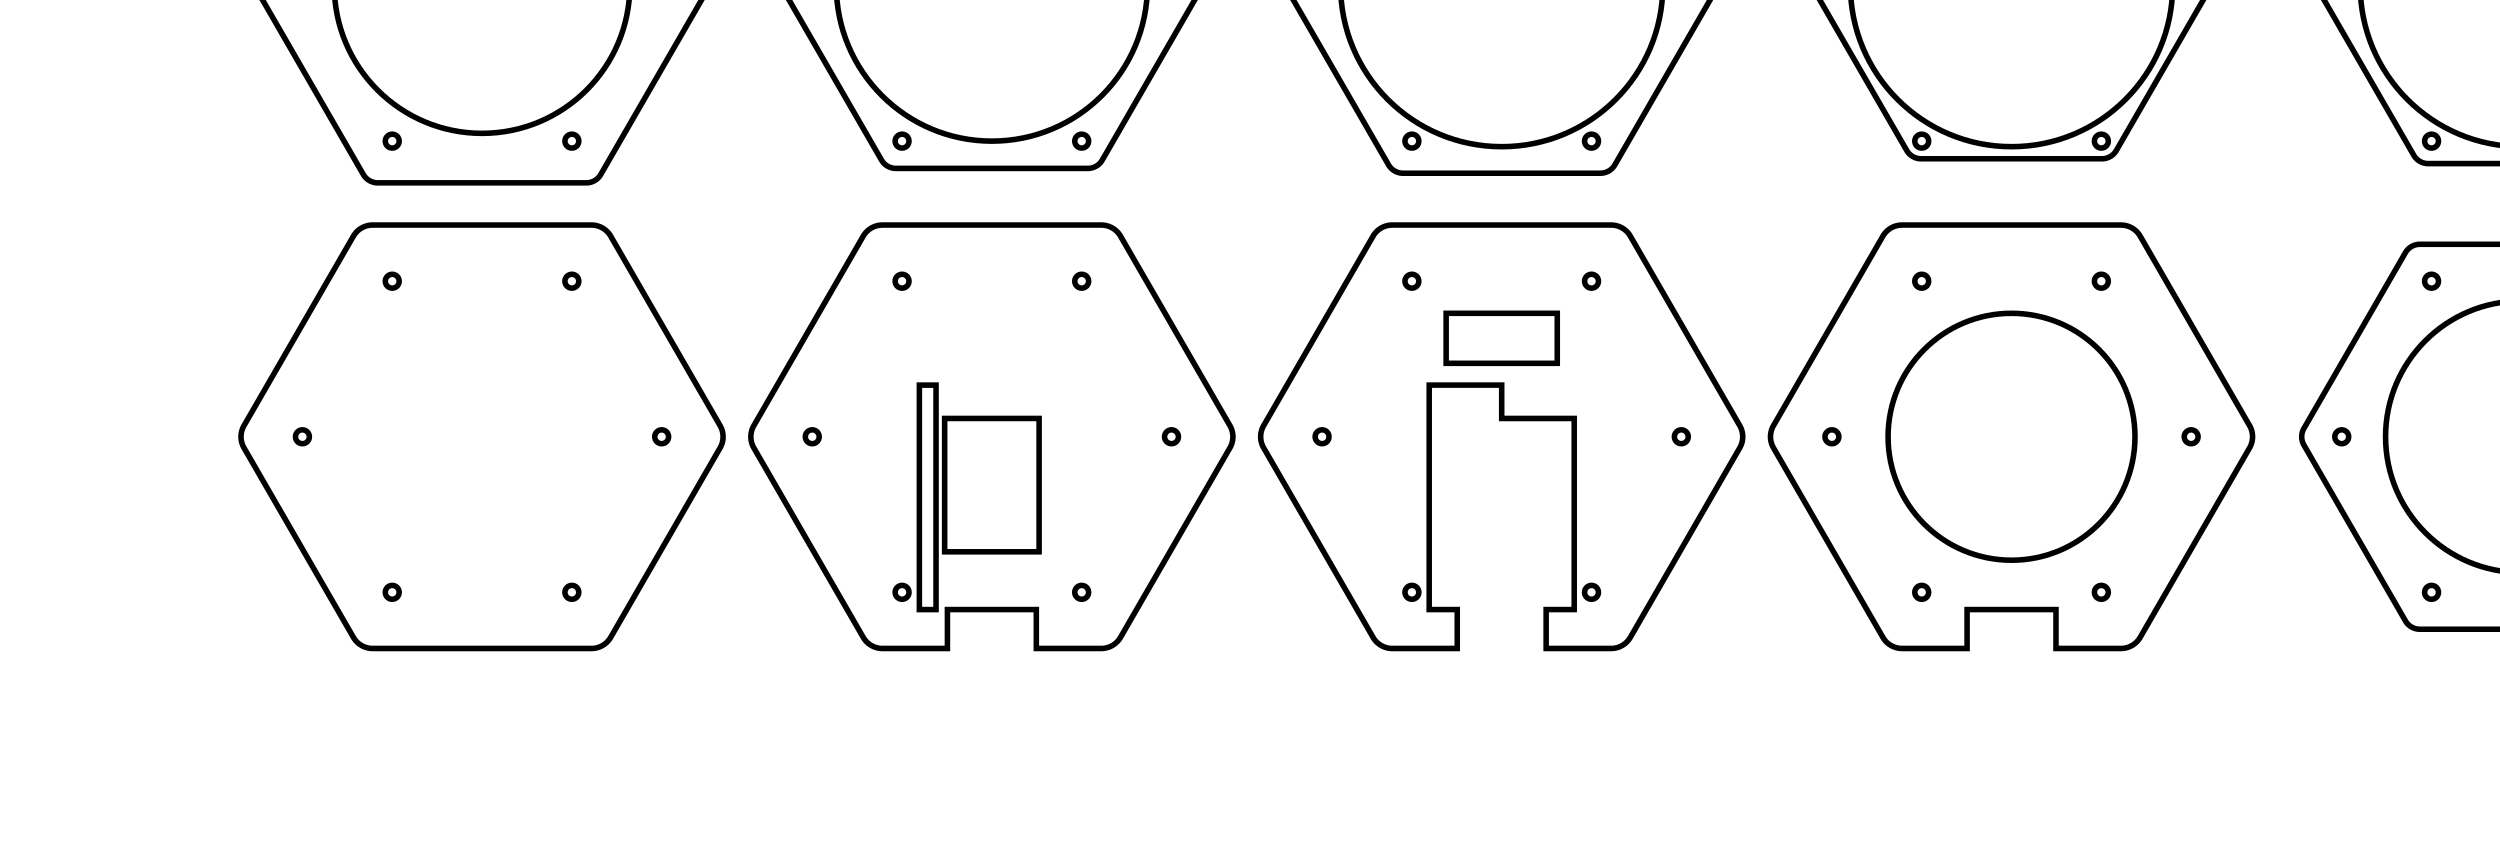 <?xml version="1.0"?>
<svg xmlns="http://www.w3.org/2000/svg" xmlns:lc="http://www.librecad.org" xmlns:xlink="http://www.w3.org/1999/xlink" width="449.967mm" height="154.822mm" viewBox="0 0 449.967 154.822">
    <g lc:layername="0" lc:is_locked="false" lc:is_construction="false" fill="none" stroke="black" stroke-width="1"/>
    <g lc:layername="Body_Slices" lc:is_locked="false" lc:is_construction="false" fill="none" stroke="black" stroke-width="1">
        <g lc:blockname="MYLAYER">
            <g lc:layername="0" lc:is_locked="false" lc:is_construction="false" fill="none" stroke="black" stroke-width="1"/>
            <g lc:layername="Body_Slices" lc:is_locked="false" lc:is_construction="false" fill="none" stroke="black" stroke-width="1">
                <path d="M106.453,116.717 A4,4 0 0,0 109.917,114.717 L129.608,80.612 A4,4 0 0,0 129.608,76.612 L109.917,42.507 A4,4 0 0,0 106.453,40.507 L67.072,40.507 A4,4 0 0,0 63.608,42.507 L43.917,76.612 A4,4 0 0,0 43.917,80.612 L63.608,114.717 A4,4 0 0,0 67.072,116.717 L106.453,116.717 Z "/>
                <circle cx="102.927" cy="50.614" r="1.25"/>
                <circle cx="70.597" cy="106.611" r="1.25"/>
                <circle cx="54.432" cy="78.612" r="1.25"/>
                <circle cx="119.092" cy="78.612" r="1.25"/>
                <circle cx="70.597" cy="50.614" r="1.25"/>
                <circle cx="102.927" cy="106.611" r="1.25"/>
            </g>
        </g>
        <g lc:blockname="MYLAYER007">
            <g lc:layername="0" lc:is_locked="false" lc:is_construction="false" fill="none" stroke="black" stroke-width="1"/>
            <g lc:layername="Body_Slices" lc:is_locked="false" lc:is_construction="false" fill="none" stroke="black" stroke-width="1">
                <path d="M308.421,-1.098 A3,3 0 0,0 308.421,-4.098 L290.653,-34.873 A3,3 0 0,0 288.055,-36.373 L252.519,-36.373 A3,3 0 0,0 249.921,-34.873 L232.153,-4.098 A3,3 0 0,0 232.153,-1.098 L249.921,29.677 A3,3 0 0,0 252.519,31.177 L288.055,31.177 A3,3 0 0,0 290.653,29.677 L308.421,-1.098 Z "/>
                <circle cx="270.287" cy="-2.598" r="29"/>
                <circle cx="286.452" cy="-30.597" r="1.25"/>
                <circle cx="286.452" cy="25.401" r="1.25"/>
                <circle cx="254.122" cy="25.401" r="1.25"/>
                <circle cx="254.122" cy="-30.597" r="1.25"/>
                <circle cx="237.957" cy="-2.598" r="1.25"/>
                <circle cx="302.617" cy="-2.598" r="1.25"/>
            </g>
        </g>
        <g lc:blockname="MYLAYER006">
            <g lc:layername="0" lc:is_locked="false" lc:is_construction="false" fill="none" stroke="black" stroke-width="1"/>
            <g lc:layername="Body_Slices" lc:is_locked="false" lc:is_construction="false" fill="none" stroke="black" stroke-width="1">
                <path d="M215.659,-1.098 A3,3 0 0,0 215.659,-4.098 L198.391,-34.007 A3,3 0 0,0 195.793,-35.507 L161.257,-35.507 A3,3 0 0,0 158.659,-34.007 L141.391,-4.098 A3,3 0 0,0 141.391,-1.098 L158.659,28.811 A3,3 0 0,0 161.257,30.311 L195.793,30.311 A3,3 0 0,0 198.391,28.811 L215.659,-1.098 Z "/>
                <circle cx="146.195" cy="-2.598" r="1.25"/>
                <circle cx="210.855" cy="-2.598" r="1.25"/>
                <circle cx="162.36" cy="25.401" r="1.25"/>
                <circle cx="194.69" cy="-30.597" r="1.25"/>
                <circle cx="178.525" cy="-2.598" r="28"/>
                <circle cx="194.69" cy="25.401" r="1.25"/>
                <circle cx="162.36" cy="-30.597" r="1.25"/>
            </g>
        </g>
        <g lc:blockname="MYLAYER001">
            <g lc:layername="0" lc:is_locked="false" lc:is_construction="false" fill="none" stroke="black" stroke-width="1"/>
            <g lc:layername="Body_Slices" lc:is_locked="false" lc:is_construction="false" fill="none" stroke="black" stroke-width="1">
                <path d="M198.215,116.717 A4,4 0 0,0 201.679,114.717 L221.37,80.612 A4,4 0 0,0 221.37,76.612 L201.679,42.507 A4,4 0 0,0 198.215,40.507 L158.834,40.507 A4,4 0 0,0 155.37,42.507 L135.679,76.612 A4,4 0 0,0 135.679,80.612 L155.37,114.717 A4,4 0 0,0 158.834,116.717 L170.525,116.717 L170.525,109.717 L186.525,109.717 L186.525,116.717 L198.215,116.717 Z "/>
                <path d="M165.475,71.717 L165.475,75.317 L165.475,109.717 L168.475,109.717 L168.475,75.317 L168.475,71.717 L168.475,69.317 L165.475,69.317 L165.475,71.717 Z "/>
                <circle cx="194.69" cy="106.611" r="1.25"/>
                <circle cx="194.69" cy="50.614" r="1.25"/>
                <circle cx="210.855" cy="78.612" r="1.25"/>
                <circle cx="162.36" cy="106.611" r="1.25"/>
                <path d="M170.025,99.317 L187.025,99.317 L187.025,75.317 L170.025,75.317 L170.025,99.317 Z "/>
                <circle cx="146.195" cy="78.612" r="1.25"/>
                <circle cx="162.36" cy="50.614" r="1.25"/>
            </g>
        </g>
        <g lc:blockname="MYLAYER005">
            <g lc:layername="0" lc:is_locked="false" lc:is_construction="false" fill="none" stroke="black" stroke-width="1"/>
            <g lc:layername="Body_Slices" lc:is_locked="false" lc:is_construction="false" fill="none" stroke="black" stroke-width="1">
                <path d="M126.896,-1.098 A3,3 0 0,0 126.896,-4.098 L108.128,-36.605 A3,3 0 0,0 105.53,-38.105 L67.994,-38.105 A3,3 0 0,0 65.396,-36.605 L46.628,-4.098 A3,3 0 0,0 46.628,-1.098 L65.396,31.409 A3,3 0 0,0 67.994,32.909 L105.53,32.909 A3,3 0 0,0 108.128,31.409 L126.896,-1.098 Z "/>
                <circle cx="102.927" cy="-30.597" r="1.25"/>
                <circle cx="70.597" cy="25.401" r="1.25"/>
                <circle cx="102.927" cy="25.401" r="1.25"/>
                <circle cx="54.432" cy="-2.598" r="1.25"/>
                <circle cx="86.762" cy="-2.598" r="26.6"/>
                <circle cx="70.597" cy="-30.597" r="1.25"/>
                <circle cx="119.092" cy="-2.598" r="1.25"/>
            </g>
        </g>
        <g lc:blockname="MYLAYER009">
            <g lc:layername="0" lc:is_locked="false" lc:is_construction="false" fill="none" stroke="black" stroke-width="1"/>
            <g lc:layername="Body_Slices" lc:is_locked="false" lc:is_construction="false" fill="none" stroke="black" stroke-width="1">
                <path d="M489.946,-1.098 A3,3 0 0,0 489.946,-4.098 L473.178,-33.141 A3,3 0 0,0 470.58,-34.641 L437.044,-34.641 A3,3 0 0,0 434.446,-33.141 L417.678,-4.098 A3,3 0 0,0 417.678,-1.098 L434.446,27.945 A3,3 0 0,0 437.044,29.445 L470.58,29.445 A3,3 0 0,0 473.178,27.945 L489.946,-1.098 Z "/>
                <circle cx="421.482" cy="-2.598" r="1.25"/>
                <circle cx="486.142" cy="-2.598" r="1.25"/>
                <circle cx="437.647" cy="25.401" r="1.25"/>
                <circle cx="469.977" cy="-30.597" r="1.25"/>
                <circle cx="453.812" cy="-2.598" r="29"/>
                <circle cx="469.977" cy="25.401" r="1.25"/>
                <circle cx="437.647" cy="-30.597" r="1.25"/>
            </g>
        </g>
        <g lc:blockname="MYLAYER008">
            <g lc:layername="0" lc:is_locked="false" lc:is_construction="false" fill="none" stroke="black" stroke-width="1"/>
            <g lc:layername="Body_Slices" lc:is_locked="false" lc:is_construction="false" fill="none" stroke="black" stroke-width="1">
                <path d="M378.318,28.579 A3,3 0 0,0 380.916,27.079 L397.184,-1.098 A3,3 0 0,0 397.184,-4.098 L380.916,-32.275 A3,3 0 0,0 378.318,-33.775 L345.782,-33.775 A3,3 0 0,0 343.184,-32.275 L326.916,-4.098 A3,3 0 0,0 326.916,-1.098 L343.184,27.079 A3,3 0 0,0 345.782,28.579 L378.318,28.579 Z "/>
                <circle cx="378.215" cy="25.401" r="1.25"/>
                <circle cx="362.05" cy="-2.598" r="29"/>
                <circle cx="378.215" cy="-30.597" r="1.25"/>
                <circle cx="345.885" cy="-30.597" r="1.25"/>
                <circle cx="345.885" cy="25.401" r="1.25"/>
                <circle cx="329.72" cy="-2.598" r="1.25"/>
                <circle cx="394.38" cy="-2.598" r="1.25"/>
            </g>
        </g>
        <g lc:blockname="MYLAYER004">
            <g lc:layername="0" lc:is_locked="false" lc:is_construction="false" fill="none" stroke="black" stroke-width="1"/>
            <g lc:layername="Body_Slices" lc:is_locked="false" lc:is_construction="false" fill="none" stroke="black" stroke-width="1">
                <path d="M472.08,43.971 L435.544,43.971 A3,3 0 0,0 432.946,45.471 L414.678,77.112 A3,3 0 0,0 414.678,80.112 L432.946,111.753 A3,3 0 0,0 435.544,113.253 L472.08,113.253 A3,3 0 0,0 474.678,111.753 L492.946,80.112 A3,3 0 0,0 492.946,77.112 L474.678,45.471 A3,3 0 0,0 472.08,43.971 Z "/>
                <circle cx="437.647" cy="50.614" r="1.25"/>
                <circle cx="437.647" cy="106.611" r="1.25"/>
                <circle cx="421.482" cy="78.612" r="1.25"/>
                <circle cx="469.977" cy="50.614" r="1.25"/>
                <circle cx="453.812" cy="78.612" r="24.44"/>
                <circle cx="469.977" cy="106.611" r="1.25"/>
                <circle cx="486.142" cy="78.612" r="1.25"/>
            </g>
        </g>
        <g lc:blockname="MYLAYER003">
            <g lc:layername="0" lc:is_locked="false" lc:is_construction="false" fill="none" stroke="black" stroke-width="1"/>
            <g lc:layername="Body_Slices" lc:is_locked="false" lc:is_construction="false" fill="none" stroke="black" stroke-width="1">
                <path d="M354.05,109.717 L354.05,116.717 L342.359,116.717 A4,4 0 0,1 338.895,114.717 L319.204,80.612 A4,4 0 0,1 319.204,76.612 L338.895,42.507 A4,4 0 0,1 342.359,40.507 L381.74,40.507 A4,4 0 0,1 385.204,42.507 L404.895,76.612 A4,4 0 0,1 404.895,80.612 L385.204,114.717 A4,4 0 0,1 381.74,116.717 L370.05,116.717 L370.05,109.717 L354.05,109.717 Z "/>
                <circle cx="394.38" cy="78.612" r="1.25"/>
                <circle cx="345.885" cy="50.614" r="1.25"/>
                <circle cx="378.215" cy="106.611" r="1.25"/>
                <circle cx="378.215" cy="50.614" r="1.25"/>
                <circle cx="329.72" cy="78.612" r="1.25"/>
                <circle cx="345.885" cy="106.611" r="1.25"/>
                <circle cx="362.05" cy="78.612" r="22.22"/>
            </g>
        </g>
        <g lc:blockname="MYLAYER002">
            <g lc:layername="0" lc:is_locked="false" lc:is_construction="false" fill="none" stroke="black" stroke-width="1"/>
            <g lc:layername="Body_Slices" lc:is_locked="false" lc:is_construction="false" fill="none" stroke="black" stroke-width="1">
                <path d="M313.132,80.612 A4,4 0 0,0 313.132,76.612 L293.442,42.507 A4,4 0 0,0 289.978,40.507 L250.597,40.507 A4,4 0 0,0 247.132,42.507 L227.442,76.612 A4,4 0 0,0 227.442,80.612 L247.132,114.717 A4,4 0 0,0 250.597,116.717 L262.287,116.717 L262.287,109.717 L257.237,109.717 L257.237,75.317 L257.237,69.317 L260.237,69.317 L270.287,69.317 L270.287,75.317 L283.337,75.317 L283.337,109.717 L278.287,109.717 L278.287,116.717 L289.978,116.717 A4,4 0 0,0 293.442,114.717 L313.132,80.612 Z "/>
                <circle cx="254.122" cy="50.614" r="1.25"/>
                <circle cx="237.957" cy="78.612" r="1.25"/>
                <path d="M280.287,65.392 L280.287,56.392 L260.287,56.392 L260.287,65.392 L280.287,65.392 Z "/>
                <circle cx="254.122" cy="106.611" r="1.25"/>
                <circle cx="302.617" cy="78.612" r="1.25"/>
                <circle cx="286.452" cy="50.614" r="1.25"/>
                <circle cx="286.452" cy="106.611" r="1.25"/>
            </g>
        </g>
    </g>
</svg>
